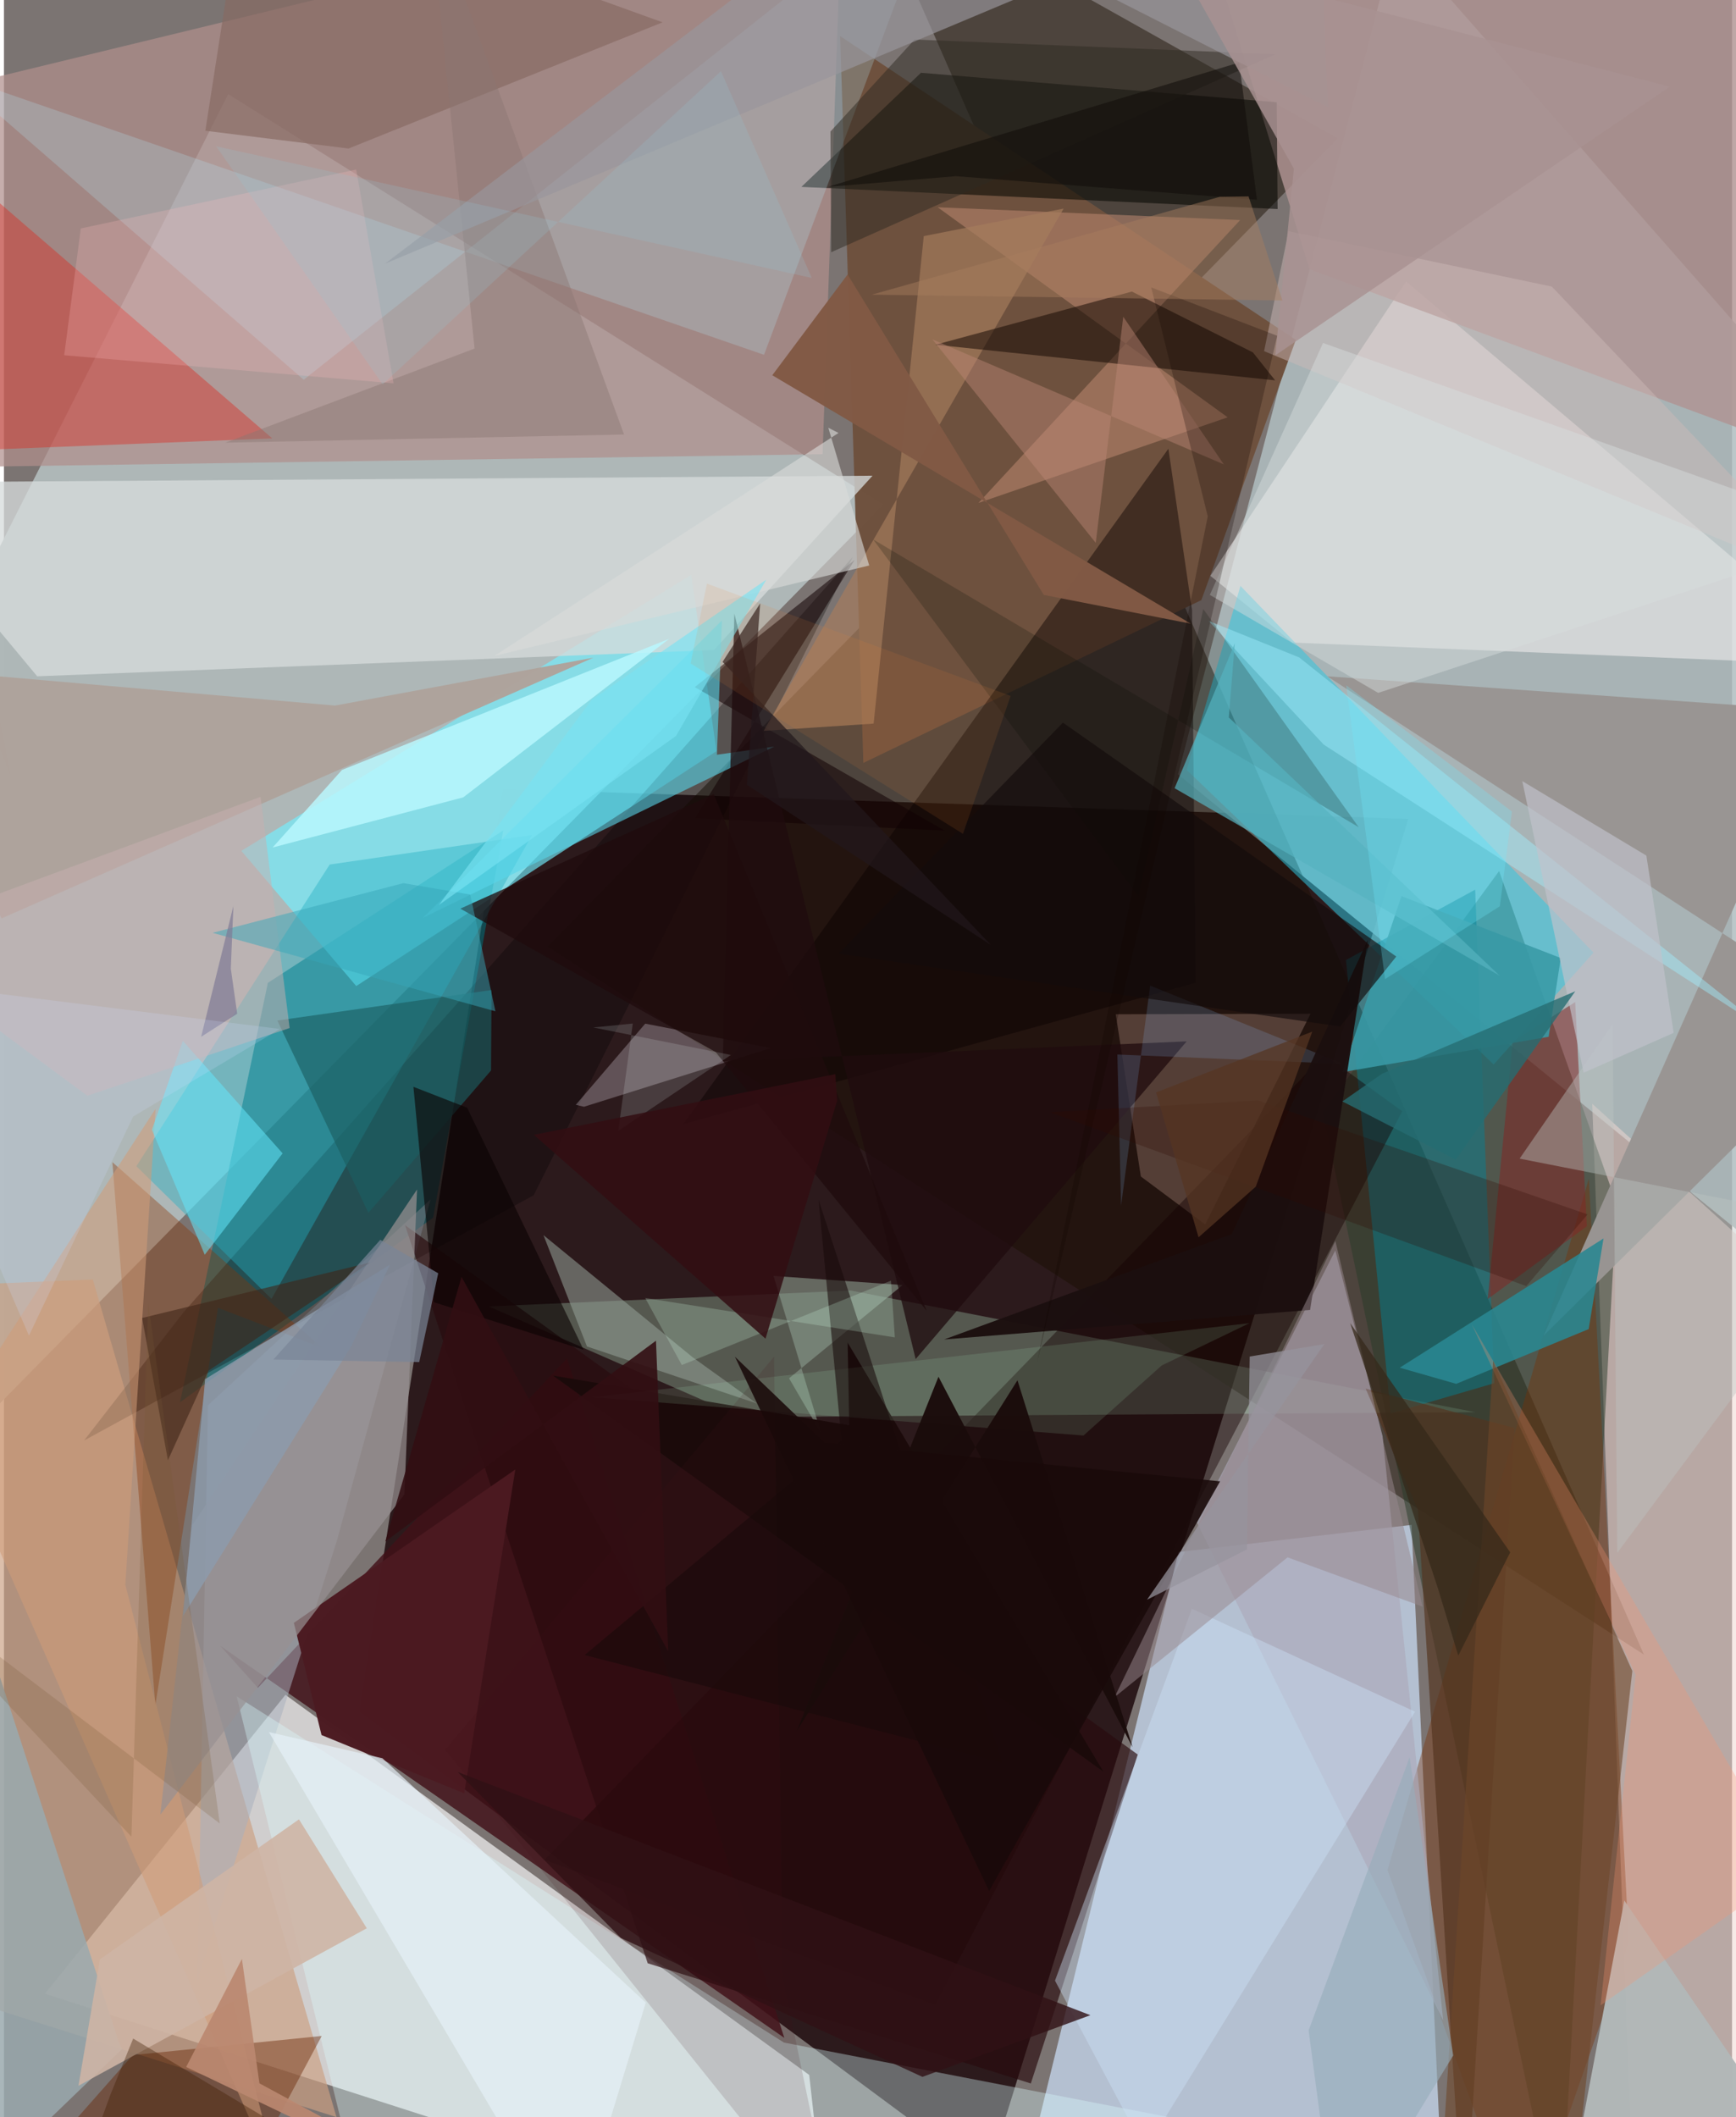 <svg xmlns="http://www.w3.org/2000/svg" width="228" height="278" viewBox="0 0 836 1024"><path fill="#7b7472" d="M0 0h836v1024H0z"/><path fill="#160204" fill-opacity=".784" d="M241.32 381.557L171.98 827.75l303.673 225.078L679.358 396.1z"/><path fill="#aeb7b7" fill-opacity=".992" d="M108.48 45.513L425.3 244.06-6.662 683.58-62 383.314z"/><path fill="#afbdc0" fill-opacity=".855" d="M567.979 374.525L673.468-30.29l188.019 213.977-5.19 425.745z"/><path fill="#e3e4e3" fill-opacity=".808" d="M398.718 1086L19.802 964.319l116.371-144.59 253.394 183.854z"/><path fill="#c8dcf4" fill-opacity=".733" d="M568.21 750.67l112.721-13.126L697.07 1086h-211.2z"/><path fill="#190f01" fill-opacity=".463" d="M793.372 800.287L415.412-62 645.247 66.902 263.06 457.852z"/><path fill="#f0d8d2" fill-opacity=".525" d="M768.352 533.838L789.048 1086 898 1025.811v-374.53z"/><path fill="#af8e8c" fill-opacity=".718" d="M405.878-62l-9.848 281.684-435.992 6.477 20.438-185.055z"/><path fill="#006b76" fill-opacity=".588" d="M127.667 475.362l-42.5 202.897 122.459-89.334 33.92-187.284z"/><path fill="#c2fbd6" fill-opacity=".275" d="M234.505 631.865l122.325 53.507 355.048-2.333-302.21-58.858z"/><path fill="#293b29" fill-opacity=".502" d="M752.924 1086L637.94 537.94l85.377-116.656 56.804 160.932z"/><path fill="#71efff" fill-opacity=".647" d="M170.428 476.92l174.28-113.613-12.218-85.256-217.655 133.481z"/><path fill="#6f523f" fill-opacity=".996" d="M404.528 17.461l220.434 146.943-45.686 125.851-163.519 78.735z"/><path fill="#ca9f82" fill-opacity=".671" d="M-56.334 622.934L-62 953.434l222.867 70.539-117.882-405.12z"/><path fill="#f4f0f1" fill-opacity=".553" d="M583.628 278.515l39.722 32.271L898 321.972 678.308 136.134z"/><path fill="#2cc9e2" fill-opacity=".525" d="M768.976 460.764l-48.307 54.096-148.488-142.457 25.993-89.018z"/><path fill="#d6dcdb" fill-opacity=".765" d="M420.197 230.086l-76.731 84.324L16.081 327.1-62 233.37z"/><path fill="#af9392" fill-opacity=".82" d="M581.48-32.055l312.237-5.395L898 228.797l-266.405-98.56z"/><path fill="#411118" fill-opacity=".82" d="M377.512 985.656L272.388 656.994 122.823 816.338 104.603 796z"/><path fill="#040601" fill-opacity=".557" d="M385.774 90.4l230.381 10.7-.415-51.657-172.105-14.234z"/><path fill="#793103" fill-opacity=".384" d="M786.085 939.346l-19.35-369.277-97.406 334.397L734.862 1086z"/><path fill="#a8b0bc" fill-opacity=".525" d="M161.032 745.304l-67.393 212.1 5.08-277.744 107.658-99.522z"/><path fill="#adaaba" fill-opacity=".655" d="M644.066 604.782l-66.965 131.519 119.148 240.903-29.307-282.593z"/><path fill="#0a0200" fill-opacity=".447" d="M328.62 543.721l247.862-68.386-1.717-180.24-11.45-78.047z"/><path fill="#dcfdff" fill-opacity=".353" d="M171.051 1058.215l-58.469-237.74L377.359 987.92l357.575 69.266z"/><path fill="#020200" fill-opacity=".294" d="M87.094 634.43l-48.33 62.28 217.5-118.606 154.41-308.78z"/><path fill="#008497" fill-opacity=".459" d="M670.862 683.614L649.22 464.317l62.506-34.01 9.225 238.708z"/><path fill="#ba9587" fill-opacity=".329" d="M632.092 490.31l-94.245.248L550 569.022l31.11 23.204z"/><path fill="#999593" fill-opacity=".988" d="M879.076 343.89L744.832 646.014 898 494.651 640.162 327.103z"/><path fill="#b5e8f7" fill-opacity=".239" d="M367.694 171.608L-24.87 36.087l169.876 147.588L455.047-62z"/><path fill="#dc2a21" fill-opacity=".416" d="M-62 219.628l191.81-7.583L-62 46.512 3.716 376.398z"/><path fill="#130000" fill-opacity=".431" d="M450.525 969.738l-188.947-70.219 377.267-389.348 37.594 27.307z"/><path fill="#24afc2" fill-opacity=".412" d="M129.45 628.23l125.997-224.334-97.861 14.244L64.06 564.05z"/><path fill="#c08b72" fill-opacity=".525" d="M591.986 201.843L471.43 243.248l126.61-136.827-146.322-6.163z"/><path fill="#f9f2fc" fill-opacity=".263" d="M310.23 495.102l-33.588 39.262 3.96.933 90.348-28.374z"/><path fill="#893300" fill-opacity=".365" d="M153.76 651.804L52.447 562.095l20.788 262.667 30.306-192.216z"/><path fill="#120003" fill-opacity=".545" d="M334.203 332.325l77.357-61.534-77.302 124.972 120.925 6.016z"/><path fill="#280a0d" fill-opacity=".659" d="M548.49 848.614L194.029 592.566l117.397 357 185.335 58.133z"/><path fill="#a67c5d" fill-opacity=".671" d="M512.65 100.88L367.524 353.508l53.198-3.533 24.256-235.771z"/><path fill="#130700" fill-opacity=".514" d="M450.627 166.74l95.026-25.723 58.57 29.437 10.737 13.505z"/><path fill="#9aa9ae" fill-opacity=".851" d="M-4.596 802.974L-41.364 1086 57.2 991.01l-1.586-3.132z"/><path fill="#b1b7b7" fill-opacity=".98" d="M783.885 919.202L898 1086l-179.005-20.85 42.34-26.333z"/><path fill="#aea39c" fill-opacity=".988" d="M160.148 341.258L-62 321.959l60.819 122.254 286.275-126.116z"/><path fill="#58d7ea" fill-opacity=".588" d="M202.688 443.918L347.33 300.095l-2.407 64.948 27.717-3.951z"/><path fill="#2a8791" fill-opacity=".89" d="M773.82 599.003l-7.182 43.833-64.08 26.483-27.318-7.817z"/><path fill="#93a096" fill-opacity=".565" d="M261.002 597.398l21.045 53.843 82.213 27.59-31.048-22.326z"/><path fill="#672200" fill-opacity=".424" d="M153.72 984.722l-51.58 96.645L-18.997 1086l81.31-92.046z"/><path fill="#cde2f9" fill-opacity=".416" d="M682.644 827.896L552.032 1040.03l-43.572-82.059 66.238-179.847z"/><path fill="#802826" fill-opacity=".545" d="M765.763 593.12l-5.637-108.454-30.223 19.102-12.11 124.532z"/><path fill="#baf7fd" fill-opacity=".835" d="M222.196 385.648l-92.232 24.264 33.564-37.523 158.258-63.396z"/><path fill="#876a62" fill-opacity=".675" d="M116.88-62L97.425 63.246l69.272 8.594L318.614 10.8z"/><path fill="#d09b78" fill-opacity=".553" d="M58.725 766.542L73.36 536.255-27.736 691.867l162.079 368.085z"/><path fill="#63e8fd" fill-opacity=".525" d="M71.572 546.431l25.561 60.451 37.673-49.031-48.273-54.434z"/><path fill="#53341e" fill-opacity=".667" d="M658.745 671.628l25.264 58.486L706.424 1086 730.8 690.672z"/><path fill="#815945" fill-opacity=".976" d="M371.697 181.491l36.435-48.734 94.898 154.98 71.162 13.93z"/><path fill="#4b1a21" fill-opacity=".984" d="M140.24 784.93l107.116-74.169-24.693 156.627-69.026-28.2z"/><path fill="#399aa6" fill-opacity=".886" d="M747.277 501.449l-99.766 17.108 28.562-85.134 77.074 29.946z"/><path fill="#8b9c8f" fill-opacity=".596" d="M434.745 621.526l-62.454-4.4 23.048 76.157-15.529-26.657z"/><path fill="#1c0b0b" fill-opacity=".992" d="M531.874 856.88L408.16 649.419l.763 39.923-143.356-24.032z"/><path fill="#1b5f61" fill-opacity=".639" d="M176.303 586.624l-44.04-93.034 103.614-14.738-.237 38.904z"/><path fill="#ceb5a5" fill-opacity=".886" d="M36.04 1008.822l10.389-61.146 96.283-67.721 32.816 52.685z"/><path fill="#a2f0ff" fill-opacity=".435" d="M582.762 300.303l55.725 59.857 215.74 139.383-227.642-181.572z"/><path fill="#e5f0f8" fill-opacity=".694" d="M183.103 850.398l127.389 118.213L274.727 1086 128.17 837.755z"/><path fill="#bf8777" fill-opacity=".443" d="M528.183 262.568l13.298-109.373 48.638 71.407-140.949-60.449z"/><path fill="#979192" fill-opacity=".706" d="M91.095 737.673l108.754-162.37-6.128 147.482L75.649 877.683z"/><path fill="#000d00" fill-opacity=".2" d="M580.206 294.574l75.17 105.51L420.47 260.897 548.84 433.52z"/><path fill="#ceb9b7" fill-opacity=".459" d="M748.826 138.624l-127.395-26.82-11.806 58.043L887.24 284.415z"/><path fill="#f89372" fill-opacity=".278" d="M864.585 904.979l-92.172 64.924 16.967-159.886-79.306-169.524z"/><path fill="#8a7672" fill-opacity=".443" d="M205.487-48.672l22.186 217.262-120.58 45.5 192.897-3.935z"/><path fill="#bcc2c1" fill-opacity=".416" d="M778.241 495.256l-45.016 65.133L898 592.78 780.46 751.09z"/><path fill="#0b0202" fill-opacity=".616" d="M224.082 535.774l-25.994-10.117 9.921 104.177 72.418 23.024z"/><path fill="#b4fccc" fill-opacity=".125" d="M602.531 639.976L284.405 675.77l237.852 18.534 37.835-33.88z"/><path fill="#2e2a21" fill-opacity=".49" d="M615.188 26.227l-174.64-7.101-40.71 44.498.345 58.372z"/><path fill="#1f0b0e" fill-opacity=".753" d="M347.753 513.286l224.4-9.606-131.105 153.662-87.7-360.533z"/><path fill="#8abeff" fill-opacity=".173" d="M554.51 476.706l-14.076 106.426-1.801-73.106 109.226 4.53z"/><path fill="#1b0f0f" fill-opacity=".965" d="M594.003 596.892l65.801-142.3-27.934 178.972-177.02 14.282z"/><path fill="#d9dbda" fill-opacity=".612" d="M398.797 206.892l4.928 2.514-166.573 107.881 181.437-43.781z"/><path fill="#41121c" fill-opacity=".141" d="M402.837 1082.514l-25.986-125.39-4.308-300.922-159.132 190.116z"/><path fill="#55b3c0" fill-opacity=".694" d="M723.537 471.882L566.33 381.234l29.12-70.12L592.54 347z"/><path fill="#c1c3cb" fill-opacity=".663" d="M734.53 377.804l60.021 36.015 13.217 85.743-43.561 19.278z"/><path fill="#97888e" fill-opacity=".51" d="M686.295 777.088l-65.32-23.849-83.695 67.615 106.817-220.645z"/><path fill="#98969b" fill-opacity=".675" d="M184.31 127.556l242.14-184.31 214.1 108.69L635.922-62z"/><path fill="#6e472a" fill-opacity=".584" d="M693.138 1086h63.359l31.26-277.827-67.33-150.04z"/><path fill="#180909" fill-opacity=".573" d="M280.906 800.502l201.978 52.01-88.814-272.288 11.125 116.365z"/><path fill="#1a0c0b" fill-opacity=".965" d="M545.986 845.062l-93.889-179.191-68.566 171.4 106.776-169.683z"/><path fill="#8c9bac" fill-opacity=".812" d="M86.627 781.652l81.284-130.325 18.83-39.661-89.422 55.4z"/><path fill="#402518" fill-opacity=".6" d="M177.08 610.619l-78.15 52.359-19.614 43.31-12.47-68.83z"/><path fill="#c6afaf" fill-opacity=".514" d="M-62 454.319l102.328 75.663 97.87-32.763-14.052-111.826z"/><path fill="#1a0a0a" fill-opacity=".878" d="M476.587 914.6L353.639 656.225l43.35 41.577 191.34 18.664z"/><path fill="#d8ddde" fill-opacity=".451" d="M898 258.328l-233.185 76.794-81.454-47.392 54.761-121.848z"/><path fill="#ffbcc0" fill-opacity=".224" d="M170.4 82.003l18.082 103.4L29.14 171.816l8.035-61.32z"/><path fill="#130c0b" fill-opacity=".655" d="M673.563 462.638L512.294 349.507 403.827 461.233 646.43 496.49z"/><path fill="#256d72" fill-opacity=".784" d="M647.499 532.725l54.831 28.21 57.835-81.495-93.479 39.885z"/><path fill="#110500" fill-opacity=".255" d="M582.365 249.757l-27.346-110.75 60.948 23.406-116.215 496.838z"/><path fill="#1f0b0d" fill-opacity=".757" d="M344.274 508.829L446.38 633.994l-103.014-249.9-122.589 55.386z"/><path fill="#301114" fill-opacity=".8" d="M444.326 1004.504l81.254-29.827-306.063-117.625 78.898 80.265z"/><path fill="#d3ffe5" fill-opacity=".216" d="M429.117 619.407l-101.193 40.8-17.725-32.435 120.784 19.079z"/><path fill="#eff" fill-opacity=".149" d="M351.682 510.25l-54.478 36.667 7.001-51.866-19.105 1.898z"/><path fill="#97adba" fill-opacity=".62" d="M680.025 849.949l21.083 144.225L644.953 1086l-13.806-103.947z"/><path fill="#37a7b8" fill-opacity=".494" d="M237.754 489.132l-12.172-56.457-32.35-5.528-92.292 24.03z"/><path fill="#100e09" fill-opacity=".561" d="M597.564 30.243L398.45 90.41l62.08-5.205 145.627 11.417z"/><path fill="#2e0900" fill-opacity=".263" d="M505.841 537.908l230.604 84.128 29.671-34.67-159.39-55.138z"/><path fill="#a99292" fill-opacity=".831" d="M615.037 171.87l9-90.298-57.12-101.402 239.004 61.737z"/><path fill="#320e12" fill-opacity=".847" d="M402.207 519.509l.865 12.83-34.649 115.13-112.083-98.59z"/><path fill="#a97d5f" fill-opacity=".447" d="M419.791 142.522l198.713 2.809L602.1 94.984l-13.925.211z"/><path fill="#320e12" fill-opacity=".894" d="M315.43 648.449l5.922 150.22-99.996-181.084-36.873 127.999z"/><path fill="#7f7994" fill-opacity=".694" d="M95.382 501.473l17.456-11.163-3.09-21.806 1.25-30.344z"/><path fill="#cfdcff" fill-opacity=".2" d="M62.494 540.028L12.09 646.014-62 473.207l195.513 24.473z"/><path fill="#96949d" fill-opacity=".725" d="M552.976 773.73l48.325-24.32 1.348-93.3 36.107-6.022z"/><path fill="#3e1c00" fill-opacity=".373" d="M204.816 1071.156l-174.25-.545 20.908-57.42 11.038-27.22z"/><path fill="#7a8597" fill-opacity=".71" d="M182.06 599.661l-51.713 57.895 70.556 1.234 9.17-42.957z"/><path fill="#563522" fill-opacity=".741" d="M577.914 598.442l27.674-24.479 27.337-75.007-75.564 29.419z"/><path fill="#6febff" fill-opacity=".255" d="M729.518 392.542l-5.845 45.779-55.537 35.247-18.81-142.139z"/><path fill="#bb8870" fill-opacity=".918" d="M115.114 947.461l8.487 60.183L268.425 1086l-180.28-86.275z"/><path fill="#21181c" fill-opacity=".698" d="M359.426 379.58l6.411-87.746-18.188 28.297 129.767 136.905z"/><path fill="#79e3f3" fill-opacity=".631" d="M325.125 355.946l43.66-75.583-84.45 58.152-73.942 99.207z"/><path fill="#352819" fill-opacity=".729" d="M651.269 639.948l42.347 127.982 9.95 32.822 25.11-49.941z"/><path fill="#e58539" fill-opacity=".118" d="M463.945 403.3l-131.772-82.402 7.912-38.627 146.918 54.317z"/><path fill="#765835" fill-opacity=".22" d="M69.775 630.11l34.619 251.834L-62 755.906 61.672 888.367z"/><path fill="#97c5d3" fill-opacity=".216" d="M390.799 134.443L102.653 70.759l80.543 115.121L346.862 34.455z"/></svg>